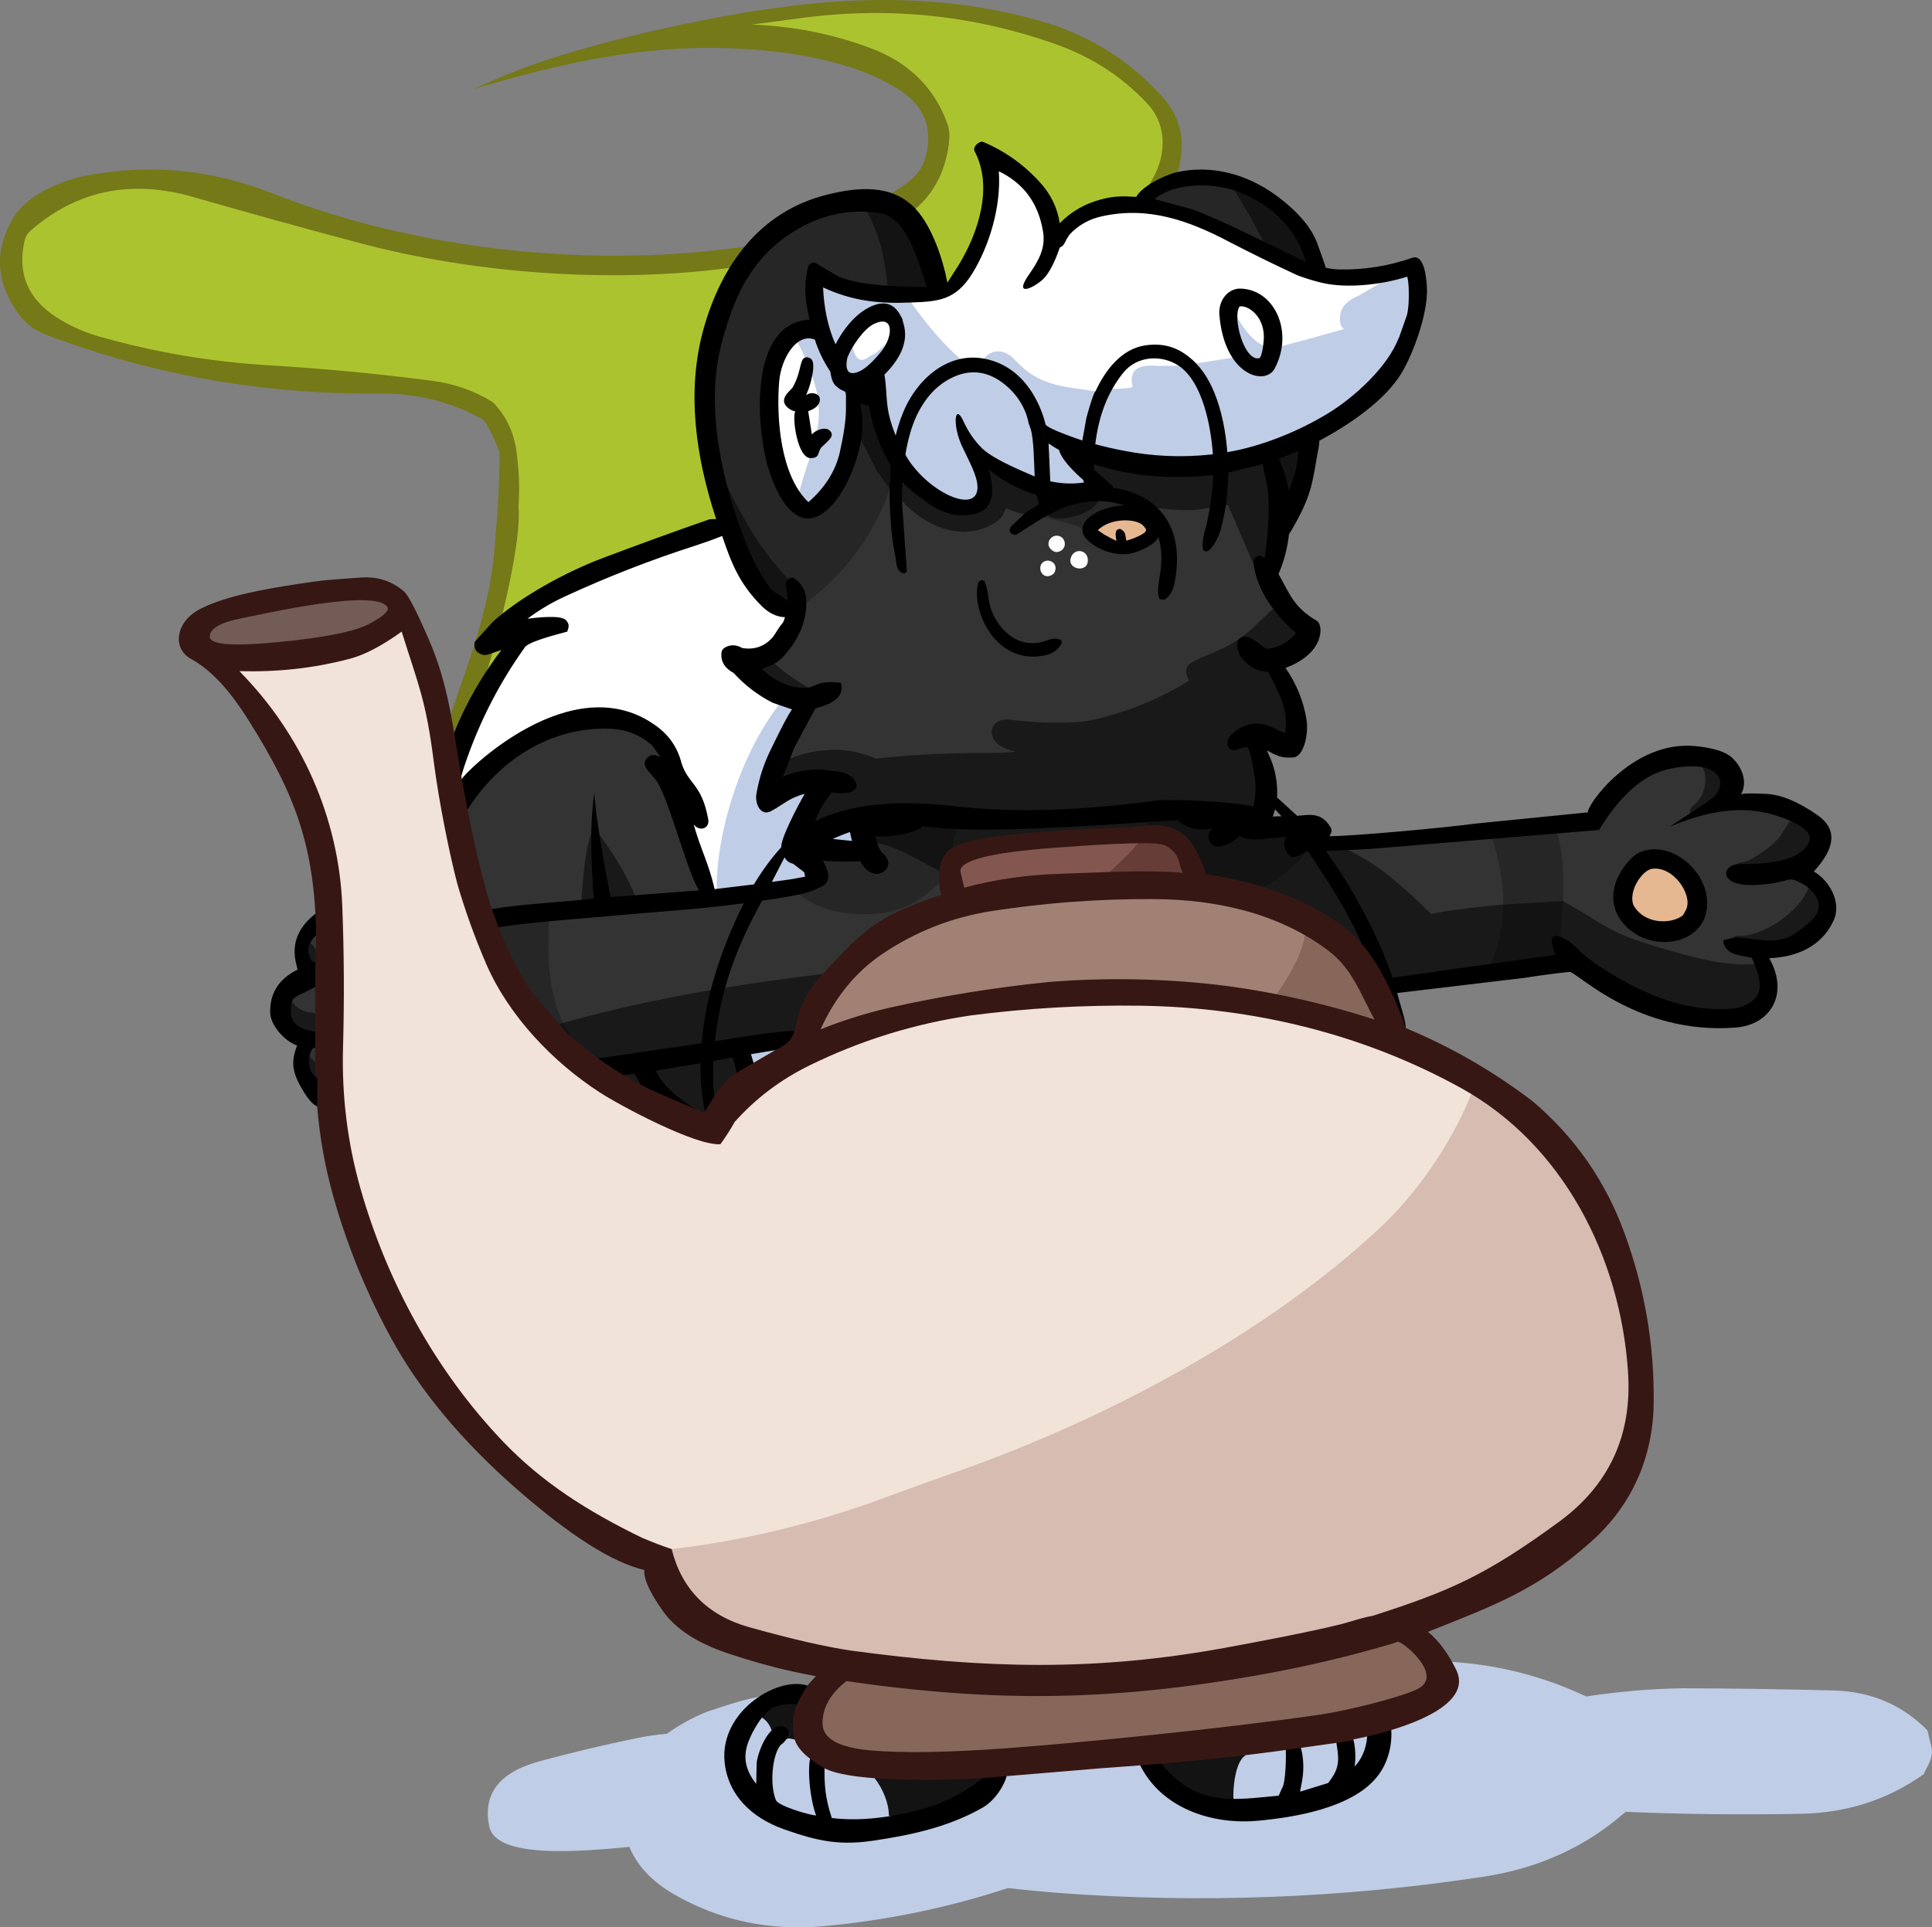 <?xml version="1.0" encoding="UTF-8"?>
<!-- COPYRIGHT RobotoSkunk 2022 -->

<svg xmlns="http://www.w3.org/2000/svg" shape-rendering="geometricPrecision" viewBox="0 0 338.67 337.92">
	<rect x="0" y="0" width="338.67" height="337.92" fill="#808080" stroke="none"/>
	<path fill="#ACC330" d="M204.33 32.4c10.09,-26.57 -48.74,-37.21 -77.92,-28.08 10.5,4.86 32.42,0.08 38.05,18.67 2.37,7.82 -5.06,12.98 -23.26,20.15 -72.99,15.79 -121.85,-31.33 -139.05,-0.9 -3.39,32.07 67.45,16.8 85.18,31.2 3.56,18.4 0.33,22.88 -3.6,46.7 17.6,3.13 105.35,-56.03 120.6,-87.74z"/>
	<path fill="#757917" d="M206.82 28.64c0.96,-4.5 -0.12,-8.46 -3.23,-11.85 -5.87,-6.45 -13.1,-10.87 -21.7,-13.25 -17.79,-4.98 -35.6,-4.17 -53.95,-0.87 -12.4,2.22 -28.81,6.11 -39.09,10.41 -3.06,1.3 -5.07,2.16 -6.02,2.57 16.67,-4.93 31.01,-8 47.07,-7.1 11.79,0.66 20.9,2.97 27.32,6.93 4.71,2.87 6.4,6.85 5.06,11.94 -0.89,3.36 -3.27,4.74 -5.97,6.45 -0.03,2.22 1.67,2.83 4.18,2.74 3.5,-3.03 5.47,-7.13 5.93,-12.29 0.06,-0.9 -0.04,-1.74 -0.31,-2.52 -2.29,-6.42 -6.81,-10.88 -13.55,-13.38 -6.73,-2.51 -13.66,-3.87 -20.79,-4.1 2.95,-0.4 5.9,-0.79 8.85,-1.18 15.4,-2.03 30.3,-0.46 44.71,4.71 6.1,2.18 11.33,5.58 15.69,10.2 4.04,4.26 3.25,10.05 0.44,14.29 1.7,1.19 3.33,0.23 4.96,-2.18 0.16,-0.48 0.29,-0.99 0.4,-1.52zm-202.52 13.6c0.18,-0.73 0.52,-1.33 1.05,-1.79 8.1,-7.06 17.59,-9.04 28.46,-5.93 9.79,2.82 19.61,5.54 29.46,8.15 20.47,5.44 45.39,7.16 66.43,4.04l2.37 -3.69c-27.22,4.22 -58.57,1.04 -84.41,-9.15 -10.57,-4.16 -21.39,-5.19 -32.46,-3.1 -4.35,0.84 -10.41,3.35 -12.82,7.33 -3.37,5.57 -3.16,11.09 0.61,16.56 1.28,1.91 3.03,3.28 5.23,4.09 18.66,7.03 38.09,10.45 58.31,10.24 6.45,-0.05 12.44,1.43 17.96,4.45 1.08,0.71 2.97,5.34 3.09,5.97 0,6.04 -0.47,12.03 -1,18 -1.03,11.67 -7.06,25.25 -8.14,29.84 -1.34,5.38 0.69,4.05 2.55,2.57 2.48,-3.76 10.72,-32.09 9.9,-41 0.24,-3.4 0.09,-6.78 -0.43,-10.15 -0.49,-3.14 -1.85,-5.86 -4.05,-8.15 -3.26,-2.01 -6.79,-3.25 -10.59,-3.75 -9.62,-1.25 -19.27,-2.16 -28.94,-2.74 -10,-0.61 -19.81,-2.28 -29.46,-5.02 -2.67,-0.75 -5.19,-1.88 -7.54,-3.39 -5,-3.23 -6.86,-7.69 -5.58,-13.38z"/>
	<path fill="#F1E3D7" d="M123.79 196.99c-12.79,0.99 -31.54,-17.78 -36.75,-29.66 -8.21,-18.76 -5.25,-34.14 -16.63,-59.52 -8.58,6.15 -20.64,7.33 -31.05,7.06 19.36,19.58 18.7,43.58 17.99,68.87 -0.98,35.39 26.89,79.74 57.95,90.3 59.61,10.15 158.41,-23 144.9,-84.02 -33.46,-19.52 -96.29,-27.62 -136.41,6.97z"/>
	<path fill="#D6BCB1" d="M258.24 190.91c-3.18,8.58 -9.52,17.98 -16.17,24.21 -20.15,18.89 -48.46,33.8 -74.26,42.88 -4.3,1.51 -8.57,3.05 -12.81,4.62 -12.14,4.5 -24.56,7.49 -37.26,8.98 -4.44,5.76 6.21,14.39 13.55,16.47 36.28,10.24 93.08,8.68 128.28,-8.55 40.51,-13.69 33.86,-70.99 -1.33,-88.61z"/>
	<path fill="#725C55" d="M34.32 111.37c4.89,8.94 34.13,2.17 34.96,-4.9 -0.37,-7.4 -36.31,-0.21 -34.96,4.9z"/>
	<path fill="#A28175" d="M140.6 183.43c27.44,-10.97 57.03,-12.53 86.15,-6.75 2.06,-2.96 5.09,-10.97 5.65,-14.56 -24.29,-14.09 -84.21,-9.63 -91.8,21.31z"/>
	<path fill="#88675B" d="M245.18 284.61c-37.02,11.69 -61.63,13.72 -98.63,8.3 -7.24,5.65 -6,15.41 3.56,16.24 10.72,0.93 58.23,-0.36 94.55,-8.9 9.42,-2.22 9.88,-8.87 0.52,-15.64zm-16.44 -120.66c-0.56,3.59 -2.91,7.42 -4.97,10.38 3.13,4.06 14.49,6.39 18.72,5.99 2.42,-6.21 -9.03,-19.29 -13.75,-16.37z"/>
	<path fill="#83574F" d="M202.32 146.78c-10.17,-0.14 -26.17,-0.32 -35.46,3.93l0.42 7.23c12.49,-2.48 21.26,-3.38 30.97,-2.97l4.07 -8.19z"/>
	<path fill="#673E37" d="M199.45 147.87c-1.6,2 -3.16,3.35 -5.01,5.06 2.38,2.91 10.55,3.2 14.8,2.03 2.9,-3.24 -4.55,-11.07 -9.79,-7.09z"/>
	<path fill="white" d="M196.24 36.21c-9.17,0.77 -6.28,3.48 -11.84,6.38 0.17,-7.31 -4.31,-12.82 -10.66,-15.01 0.88,9.46 -3.73,23.41 -9.32,23.5 -11.1,0.19 -12.6,1.63 -20.93,6.54 -12,1.2 -11.41,21.38 -1.78,31.68 7.45,-6.17 7.36,-12.09 8.09,-22.1 24.31,11.28 89.22,14.38 96.93,-19.94 -22.42,6.12 -30.13,-12.78 -50.49,-11.05zm-106.3 75.91c-5.97,8.7 -10.21,17.04 -10.42,27.69 11.36,-14.25 29.56,-17.45 36.96,-8.54 4.59,5.51 1.16,11.65 8.6,25.4 7.52,-0.04 8.52,-21.53 15.41,-33.94 -19.68,-7.75 -1.64,-6.92 -1.04,-15.68 -7.93,-3.03 -9.64,-8.02 -12.86,-15.32 -26.81,10.83 -38.2,12.71 -36.65,20.39z"/>
	<path fill="#C0CDE6" d="M149.47 60.93c-1.79,0.9 -2.92,3.42 -1.47,5.27 1.39,1.79 9.06,-2.92 7.31,-5.88 -2.89,2.63 -1.63,1.29 -3.23,2.4 -1.83,1.27 -2.39,-0.98 -2.61,-1.79zm-9.33 25.19c-0.84,2.5 0.54,3.12 2.52,2.97 16.19,-10.19 1.2,-37.89 -2.82,-29.03 6.71,12.94 2.71,16.69 0.3,26.06zm51.9 -17.52c-5.63,-0.87 -9.81,-0.83 -14.03,-5.4 -2.98,-3.22 -5.45,-0.63 -5.45,-0.31 -1.61,1.12 -2.55,1.14 -4.22,0.05 -2.38,-2.08 -5.26,-5.17 -8.63,-9.9 -17.45,-5 -21.81,-8.44 -12.62,9.55 4.79,-13.59 16.62,-5.6 5.91,2.63 3.45,29.33 25.23,28.48 18.37,14.62 6.59,5.13 13.93,6.73 21.15,5.85 -0.83,-2.74 -8.66,-6.8 -2.05,-7.39 0.25,-3.34 2.14,-7.29 1.57,-9.7zm49.9 -18.96l-3.83 2.23c-2.65,1.07 -3.66,2.83 -3.05,5.27l0.52 0.57c-3.6,1.01 -7.2,2 -10.81,2.96 -3.31,1.39 -6.12,-1.9 -7.84,-4.97 -2.21,-0.99 -1.91,1.44 -0.87,7.02l-6.41 1c1.59,3.44 4.36,10.08 4.39,17.33 14.71,-2.8 37.41,-13.42 33.86,-33.79 -2.74,-0.71 -4.26,-0.92 -5.96,2.38zm-35.34 14.47c-1.57,0.06 -3.15,0.06 -4.75,0 -2.82,-0.05 -3.92,1.19 -3.31,3.75 -1.07,0.31 -2.43,0.3 -3.58,0.35 -2.44,1.26 -4.12,6.84 -4.49,10.09 6.86,3.75 12.92,4.3 23.56,2.2 -0.38,-9.48 -3.11,-15.27 -7.43,-16.39zm-75.06 124.1l7.23 -4.95 -8.23 0.48 1 4.47zm9.55 -64.94c-1.75,-1.8 -3.61,-1.81 -4.65,0.42 -6.45,8.44 -10.81,21.69 -10.81,32.16 1.67,2.91 12.77,0.84 17.18,-1.58 -4.14,-10.54 10.56,-2.77 9.05,-7.58 -2.81,-7.82 -17.77,8.8 -8.37,-9.42 -13.89,3.35 -8.36,4.25 -2.4,-14zm196.34 187.33c1.89,-3.48 1.22,-3.6 0.56,-6.75 -0.03,-0.18 -0.07,-0.34 -0.13,-0.48 -4.41,-4.48 -9.89,-6.8 -16.43,-6.98 -8.74,-0.23 -17.5,-0.36 -26.28,-0.39 -5.75,0.09 -11.44,0.57 -17.08,1.44 -7.5,-3.52 -15.34,-5.54 -23.53,-6.06 1.65,14.64 -129.65,30.52 -111.82,5.41 -8.66,-0.46 -14.85,2.05 -18.97,3.4 -2.47,1.01 -4.75,2.28 -6.84,3.79 -1.74,0.14 -3.53,0.4 -5.36,0.78 -5.81,1.19 -11.53,2.56 -17.17,4.1 -6.88,1.92 -9.76,5.68 -8.63,11.29 1.06,5.73 15.46,4.54 24.58,3.66 1.37,3.31 3.95,6.07 7.76,8.28 7.96,4.61 16.75,6.49 26.36,5.62 11.09,-1.03 21.82,-3.25 32.21,-6.67 2.89,0.32 5.78,0.6 8.67,0.83 25.1,1.89 50.03,0.94 74.79,-2.84 9.67,-1.48 17.95,-5.27 24.84,-11.37 10.22,0.44 20.49,0.55 30.81,0.35 8.04,-0.17 15.21,-2.5 21.48,-6.97 0.06,-0.15 0.12,-0.29 0.18,-0.44z"/>
	<path fill="#333333" d="M167.18 88.59c-19.01,-14.73 -19.62,-5.64 -27.59,16.78 -0.48,15.02 -20.36,7.25 1.12,17.9 -2.92,2.86 -4.46,10.95 -5.42,13.38 42.81,2.2 68.79,-1.55 92.62,-26.66 -2.03,-2.61 -5.11,-7.39 -5.58,-10.61 -4.88,-20.56 -8.98,-15.4 -55.15,-10.79zm83.09 79.28c21.75,-2.91 39.66,2.72 59.76,4.74 0.1,-0.56 -1.07,-2.71 -1.64,-5.73 17.84,-4.31 12.55,-12.18 6.38,-14.49 9.4,-5.3 0.96,-12.36 -12.84,-11.65 8.53,-10.11 -13.19,-13.41 -22.62,2.97l-44.67 4.54c4.02,7.64 6.66,12.05 15.63,19.62zm-194.83 -5.79c-3.4,2.04 -3.53,5.28 -1.33,9.37 -7.93,2.73 -5.51,8.06 -0.84,11.28 -0.97,2.83 -1.38,5.85 2.1,8.62 3.42,-10.37 3.91,-20.21 0.07,-29.27zm28.11 -2.47c5.26,9.69 9.76,19.18 14.2,21.9 17.32,-4.79 36.3,-7.65 47.9,-9.56 8.81,-10.56 23.48,-9.95 21.13,-17.1 -11.63,-0.51 -26.88,1.03 -42.64,2.62 -1.99,-11.08 -4.43,-9.63 -6.76,-24.03 -3.99,-15.91 -50.34,-4.27 -33.83,26.17z"/>
	<path fill="#262626" d="M152.8 35.13c-9.04,-0.47 -19.55,4.61 -23.63,12.53 -16.46,31.93 7.57,59.49 12.15,58.03 6.86,-5.23 11.82,-11.74 14.64,-19.96 1.31,-6.25 -2.56,-12.63 -6.06,-13.68 -0.81,4.05 -1.78,13.05 -5.18,15.83 -7.94,6.5 -11.85,-10.59 -9.87,-22.2 0.9,-5.27 3.54,-7.81 8.64,-8.06 -2.81,-16.04 -0.53,-6.05 14.13,-6.05 -0.53,-5.04 -2.4,-11.91 -4.82,-16.44zm30.18 55.57c2.01,0.54 4.44,1 6.8,1.91 2.72,-1.66 10.35,-2.91 9.61,-3.96 0.57,-2.79 -17.79,-2.91 -16.41,2.05zm41.35 -45.54l-4.91 -11.73c-8.63,-4.26 -14.07,-2.96 -18.95,2.07 6.63,1.12 16.66,6.02 23.86,9.66zm49.64 112.82c0,-4.61 0.26,-7.02 -0.96,-11.94 -4.4,-2.24 -8.29,-2.23 -11.41,1.09 1.21,3.79 1.91,7.43 1.91,11.46 0.83,4.43 9.85,5.5 10.46,-0.61zm-133.87 -1.17c3.34,2.84 8.57,3.68 12.85,3.44 4.81,-0.27 8.3,-2.06 11.64,-5.4 1.25,-2.04 1.26,-2.76 1.6,-4.24 -17.46,-8.7 -8.66,-1.74 -23.8,-1.5 2.4,4.33 -0.4,5.23 -2.29,7.7zm-43.89 4.75c-21.63,-3.74 -8.4,3.65 -0.62,18.88 1.02,-0.37 1.52,-0.55 3.05,-1.07 -2.55,-6.01 -2.69,-11.46 -2.43,-17.81z"/>
	<path fill="#191919" d="M135.76 116.34c-9.82,-3.45 2.28,9.33 5.91,4.21 -2.07,-1.16 -4.14,-2.67 -5.91,-4.21zm21.33 -34.71l1.01 6.19c0.78,0.84 1.64,1.63 2.57,2.35 4.06,3.18 9.85,4.43 14.33,1.05 0.73,-0.54 1.05,-1.34 1.35,-2.14 0.96,0.47 1.99,0.82 3.1,1.05 11.25,-2.98 1.69,-3.55 -7.32,-9.58 2.48,10.67 -4.56,11.25 -15.04,1.08zm66.76 35.04c4.89,-3.5 9.23,-5.29 0.96,-11.21 -1.41,0.65 -4.29,4.2 -7.4,6.42 -5.65,4.03 -11.33,3.39 -8.94,7.45 -5.28,3.25 -10.98,5.56 -17.08,6.93 -3.62,0.81 -10.67,0.41 -14.38,-0.09 -3.78,-0.51 -5.03,4.43 1.04,5.62 -1.42,0.15 -2.87,0.22 -4.35,0.22 -6.28,-0.03 -12.53,0.25 -18.74,0.83 -0.47,0.06 -0.93,0.11 -1.4,0.17 -1.97,-0.87 -4.06,-1.38 -6.27,-1.52 -3.11,-0.12 -6.08,0.39 -8.89,1.52 -12.01,11.52 13.8,-2.38 0.95,12.95 5.26,-0.46 14.07,-2.54 19.58,-2.05 -0.02,3.31 3.05,6.46 8.54,6.85 10.42,-4.15 31.58,-5.26 53.1,-6.12 3.26,-17.09 -5.72,-18.1 5.57,-13.61 1.73,-4.73 0.61,-8.08 -2.29,-14.36zm-33.68 -36.86c-3.96,3.62 7.2,8.39 12.68,9.23 2.21,0.35 4.45,0.47 6.71,0.35 0.85,-0.06 4.9,-0.74 5.71,-0.83l4.49 10.42c1.67,-0.12 1.95,-0.18 3.39,0.4 -1.05,-31.99 9.27,-13.03 -32.98,-19.57zm126.86 75.86c-1.69,4.39 -8.26,8.63 -12.29,8.42 -0.35,-0.03 -0.62,0.07 -0.83,0.3 3.76,7.01 24.9,-2.11 13.12,-8.72zm-5.05 -8.97c-0.95,1.36 -5.01,4.39 -6.5,4.44 -0.43,0.03 -0.78,0.16 -1.04,0.39 9.61,7.56 22.64,-8.55 9.37,-7.62l-1.83 2.79zm-37.14 11.76c-0.29,-0.17 -0.58,-0.33 -0.87,-0.48 -5.79,4.78 -2.51,6.27 1.38,10.39 18.89,16.4 42.78,10.36 32.22,0.68 -5.57,0.35 -11.21,-1.3 -16.51,-2.87 -9.06,-2.69 -9.12,-3.63 -16.22,-7.72zm23.49 -24.01c0.97,0.97 1.06,4.85 -1.48,6.76 -0.44,0.33 -0.72,0.85 -0.61,1.39 12.17,-1.25 6.42,-10.86 2.09,-8.15zm-50.64 22.75c-3.26,-3.03 -6.62,-5.79 -10.63,-7.8 -5.86,-2.94 -8.67,-3.45 -11.98,-1.44 -20.68,12.73 1.18,6.94 18.56,25.02 18.19,-2.08 27.21,-2.07 19.87,-14.39 -2.38,0.18 -10.84,1.1 -12.63,1.7 -1.05,-1.07 -2.11,-2.1 -3.19,-3.09zm-193.45 27.98c-4.11,3.89 6.24,8.92 1.01,1 -0.35,-0.32 -0.69,-0.65 -1.01,-1zm44.4 -5.81c-5.53,8.4 14.08,15.65 25.15,17.62 4.31,-3.66 8.85,-6.25 6.37,-13.26 12.18,0.23 14.09,-6.42 15.9,-13.24 -4.68,0.75 -26.23,2.83 -47.42,8.88zm5.01 -33.33c-0.98,2.89 -1.4,6.86 -1.73,11.73 0.46,2.96 8.88,2.48 9.41,-0.74 -1.51,-3.64 -3.79,-7.38 -6.23,-10.64 -0.91,-1.48 -0.9,-1.47 -1.45,-0.35zm-51.98 30.16c-0.14,-0.2 -0.3,-0.39 -0.48,-0.57 -5.26,5.93 8.91,10 4.01,2.01 -0.91,-0.23 -2.02,0.02 -3.53,-1.44zm3.71 -9.37c0,-0.51 -0.35,-0.87 -1,-1.52 -3.97,2.61 3.79,8.5 1,1.52z"/>
	<path fill="#131313" d="M151.99 37.14c2.42,4.53 3.05,7.95 3.58,12.98 3.06,2.81 6,2.55 8.85,0.22 -2.17,-5.97 -5.15,-17.83 -12.43,-13.2zm-2.27 31.61c-0.35,3.45 -0.23,6.89 1.23,8.44l2.79 5.44c0.75,1.02 1.49,2.05 2.22,3.1 3.89,-2.79 -3.08,-20.47 -6.24,-16.98zm-18.51 23.52c-1.31,-2.27 -2.53,-4.55 -3.66,-6.85 -2.31,4.67 5.8,20.13 10.77,21.44 2.53,-2.55 1.87,-3.06 -0.14,-5.31 -2.64,-2.82 -4.97,-5.91 -6.97,-9.28zm60.96 -3.84c0.15,-0.17 0.27,-0.36 0.35,-0.57 -4.07,-1.91 -7.19,-1.16 -8.84,2.44 1,1.27 6.54,0.46 8.49,-1.87zm38.95 -41.69c-1.86,-6.15 -9.38,-15.37 -14.76,-13.39 1.72,2.7 3.3,5.47 4.75,8.32 0.12,0.23 0.23,0.46 0.35,0.7 2.76,3.66 7.42,5.63 9.66,4.37zm42.85 111.24l-10.46 0.61c0,3.4 -0.77,7.29 -2.17,10.38 5.07,2.63 14.67,1.96 12.2,-4.71l0.43 -6.28zm-44.56 -80.4c-8.47,0.94 -7.56,3.66 -3.66,10.59 1,-2.48 3.48,-7.94 3.66,-10.59zm-76.11 234.15c1.47,1.93 2.49,4.27 2.53,6.67 24.43,1.45 26.13,-15.56 -2.53,-6.67zm-19.74 -10.59c0.81,0.5 1.38,1.25 1.7,2.27 1.29,-0.32 2.16,0.26 2.53,1.57 0.35,-0.28 0.58,-0.21 1.48,0 5.98,-9.43 -3.33,-11.25 -5.71,-3.84zm33.34 -152.48c0.26,-1.11 0.51,-2.21 0.74,-3.31 -9.49,-4.4 -18.96,-1.83 -13.86,2.48 3.54,0.59 7.65,3.24 10.85,4.84 2.35,0.71 3.66,-1.13 2.27,-4.01zm-68.9 30.9c-0.72,3.01 0.11,3.39 1.92,2.09l-1.14 -2.31c-0.29,0.06 -0.55,0.13 -0.78,0.22zm118.23 136.01c-0.17,-1.7 0.27,-6.88 2.14,-7.8 -22.15,-7.84 -20.83,10.73 -2.14,7.8zm-15.12 -171.44c0,0.2 0.01,0.42 0.04,0.65 5.52,2.72 8.34,4.99 8.46,9.81 3.43,0.44 9.96,3.08 11.89,0.95 1.05,-0.49 2.07,-1.13 3.05,-1.91 1.72,-1.34 3.29,-2.82 4.71,-4.45 -0.39,-5.24 -23.56,-9.74 -28.15,-5.05z"/>
	<path fill="#E6B891" d="M285.25 154.49c-3.06,7.12 8.17,13.3 11.66,5.36 1.89,-6.52 -6.99,-13.98 -11.66,-5.36zm-94.06 -61.42c2.89,3.91 8.88,3.8 10.92,-0.31 -0.74,-3.38 -8.86,-3.73 -10.92,0.31z"/>
	<path fill="black" d="M234.8 47.25c-0.82,-0.03 -1.62,-0.13 -2.4,-0.31 -0.03,-0.2 -0.51,-1.58 -1.44,-4.14 -1.07,-2.96 -3.56,-5.85 -7.45,-8.67 -5.12,-3.69 -11.25,-5.23 -17.09,-3.97 -2.27,0.5 -6.32,2.54 -7.23,4.36 -2.53,-0.14 -3.8,-0.19 -6.32,0.48 -2.79,0.76 -5.15,2.14 -7.1,4.14 -0.41,-2.7 -1.57,-5.1 -3.49,-7.19 -2.85,-3.14 -6.19,-5.5 -10.02,-7.1 -0.62,-0.11 -1.83,0.87 -1.4,1.7 3.25,6.18 0.68,14.11 -2.7,19.74l-2.09 3.27c-0.74,-3.97 -2.65,-9.82 -5.58,-12.95 -4.11,-4.39 -10.08,-3.83 -15.51,-2.48 -11.88,2.95 -18.57,12.47 -21.66,23.58 -3.06,11 -1.3,22.62 2.22,33.29 -0.41,0 -0.8,0.02 -1.18,0.05 -6.24,2.17 -12.52,4.46 -18.82,6.84 -6.22,2.34 -14.37,6.75 -19.22,11.2l-3.1 3.44c-0.11,0.31 -0.13,1.49 0.62,1.92 1.29,0.75 1.45,0.34 4.05,-0.48 -0.7,0.91 -1.37,1.84 -2.01,2.79 -2.47,3.62 -4.55,7.49 -6.23,11.59 -1.45,4.12 -0.71,6.41 1.22,7.71 0.26,-0.96 0.57,-1.91 0.92,-2.87 2.49,-7.12 5.92,-13.72 10.28,-19.79 0.97,-1.07 6.34,-2.36 7.37,-2.66 0.27,-0.81 0.43,-1.22 -0.18,-1.96 -0.87,-1.06 -5.42,-0.46 -6.8,-0.3 2.1,-1.57 4.33,-2.89 6.72,-3.97 7.37,-3.4 14.94,-6.35 22.7,-8.84 1.63,-0.53 3.2,-1.09 4.71,-1.7 1.65,4.87 3.05,8.37 6.84,12.2 1.28,1.3 2.67,1.99 4.18,2.05 -0.44,1.33 -0.3,0.69 -1.22,2.09 -0.29,0.46 -0.59,0.93 -0.91,1.39 -1.43,1.63 -3.21,2.27 -5.36,1.92 -1.05,-0.61 -2.07,-0.64 -3.05,-0.09 -0.38,0.24 -0.58,0.55 -0.61,0.96 -0.12,1.51 0.59,2.67 2.13,3.49 1.95,2.15 4.23,3.89 6.84,5.23l3.4 1.17c-1.13,1.66 -2.75,5.09 -3.66,6.93 -1.25,2.5 -2.1,5.12 -2.57,7.85 -0.32,1.75 0.75,4.03 2.57,3.05 2.2,-1.18 3.21,-2.36 5.89,-3.01 -1.08,1.8 -4.28,7.92 -4.1,9.33 -1.8,2 -3.4,4.18 -4.8,6.53l-6.88 0.83c-1.14,-4.81 -2.54,-7.17 -3.66,-11.29l0.04 0c1.01,1.27 2.77,0.65 2.49,-0.95 -1.14,-6.31 -3.53,-6.09 -4.71,-9.94 -0.67,-2.61 -2.11,-4.74 -4.31,-6.36 -14.77,-10.92 -34,8.42 -34.17,9.24 -2.29,3.17 -1.78,4.86 1,5.36 5.4,-8.6 14.56,-14.62 25.06,-14.17 2.85,0.12 5.3,1.11 7.36,2.97l1.36 1.96c-0.83,-0.32 -1.48,-0.58 -2.14,0.04 -1.67,1.55 0.62,2.7 1.7,4.49 2.15,3.56 5.53,16.69 7.28,18.87l-15.56 1.18c-1.13,-5.82 -2.53,-13.5 -2.83,-18.22 -0.83,5.13 -0.6,12.54 -0.09,18.48 -5.68,0.63 -12.74,0.97 -17.87,1.83 -1.25,1.49 -0.81,2.54 1.18,3.18 6.13,-0.94 15.4,-1.57 22.05,-2.18 5.98,-0.54 14.16,-1.09 19.83,-1.87 0.38,-0.06 0.74,-0.1 1.09,-0.13 -3.79,7.57 -6.7,16 -7.37,24.53l-18.93 2.78 4.49 2.96c0.64,-0.09 2.01,-0.33 2.68,-0.42 0.43,0.84 1.13,2.08 1.45,2.61l11.07 4.83 -3.41 -2.21c-1.95,-1.32 -4.48,-3.48 -5.37,-5.75l7.81 -1.31c-0.06,2.9 0.2,5.74 0.78,8.5 2.66,-1.15 1.66,-1.5 1.44,-4.45 -0.03,-1.48 -0.02,-2.96 0.04,-4.44l3.36 -0.61 0.86 3.09 2.92 -1.83c-0.17,-0.46 -0.41,-1.37 -0.56,-1.83 1.4,-0.23 2.81,-0.47 4.23,-0.7 4.6,0.24 4.12,-1.4 3.44,-3.35 -2.23,-0.19 -11.61,1.43 -13.99,1.78 1.02,-9.13 3.72,-16.39 8.28,-24.66 1.8,-0.26 8.14,-1.05 9.76,-2.18 1.63,-0.5 2.17,-1.57 1.62,-3.23 -0.21,-0.55 -0.45,-1.09 -0.74,-1.61 3.09,0.29 3.78,0.13 6.58,0.13 2.21,4.43 6.79,1.2 4.01,-1.31 -1.05,-0.93 -1.07,-2.35 -1.44,-3.09 2.28,0.2 7.16,-0.39 8.37,-1.79 8.76,1.55 30.05,-0.09 44.71,-1.04 0,0.03 0,0.06 0,0.08 1.68,1.43 3.7,1.88 6.06,1.36 -1.53,1.47 -0.2,3.45 1.13,3.22 1.48,-0.26 2.69,-0.89 3.62,-1.87 1.83,1.21 5.08,0.25 8.28,0.17 -0.7,0.89 -0.54,1.62 -0.09,2.48 1.01,1.98 2.47,0.56 3.75,-0.08 3.35,5.18 5.9,8.75 8.58,14.34 0.29,0.61 0.58,1.23 0.87,1.87 1.7,8.09 4.57,12.33 7.76,14.9 0,-1.33 -1.16,-4.67 -1.52,-6.14l22.31 -2.66c3.14,-0.49 5.79,-0.84 7.97,-1.05 1.55,0.31 12.03,11.03 28.98,9.77 6.3,-0.47 9.47,-5.98 5.97,-12.16 4.8,-0.22 9.12,-2.01 11.25,-6.54 1.52,-3.23 -0.71,-7.1 -3.44,-8.67 3.86,-4.19 4.09,-7.47 0.69,-9.85 -3.4,-2.38 -6.4,-3.63 -9.02,-3.75 -2.61,-0.14 -4.09,-0.12 -4.44,0.09 1.24,-2.2 0.17,-4.85 -1.57,-6.45 -1.11,-1.02 -3.18,-1.69 -6.23,-2.01 -11.37,-1.23 -19.55,10.86 -19,11.6l-19.62 1.96c-5.41,0.73 -21.57,2.22 -25.71,2.22 0.29,-0.58 0.53,-0.99 0.18,-1.57 -1.56,-2.58 -3.38,-2.23 -5.84,-2l-3.53 -3.23c0.15,-2.47 -0.33,-5.15 -1.4,-7.36 -0.14,-0.29 -0.27,-0.58 -0.39,-0.88 1.68,0.85 2.42,1.41 4.66,1.23 1.82,-0.15 2.67,-4.11 2.31,-6.5 -0.5,-3.31 -1.8,-6.47 -3.7,-9.19 7.05,-2.63 6.58,-7.64 5.53,-8.24 -4.11,-2.37 -4.83,-4.84 -6.62,-7.98 -0.06,-0.08 -0.1,-0.17 -0.13,-0.26 0.96,-2.21 1.57,-4.53 1.83,-6.97 0.2,-0.29 0.39,-0.6 0.57,-0.91 3.63,-6.27 3.49,-8.22 4.66,-14.47 0.06,-0.35 0.09,-0.69 0.09,-1.01 4.89,-2.58 11.41,-6.9 14.38,-11.81 2.17,-3.59 4.56,-10.38 4.49,-14.59 -0.03,-1.35 -0.28,-6.43 -2.58,-5.67 -4.15,1.45 -8.41,2.13 -12.76,2.05zm-28.2 16.86c4.27,2.85 5.7,10.88 6.01,15.56 -0.05,0 -0.11,0 -0.17,0 -5.2,0.58 -10.36,0.36 -15.47,-0.65 -1.69,-0.32 -3.34,-0.7 -4.97,-1.14 0.53,-4.56 1.99,-8.9 4.88,-12.5 2.51,-3.13 6.88,-3.16 9.72,-1.27zm-20.96 14.78c0.54,2.17 4.22,5.22 4.22,5.23 0.03,0.14 0.09,0.3 0.18,0.48 -2.06,0.29 -4.04,0.21 -5.93,-0.22l-0.3 -6.63c0.58,0.41 1.19,0.79 1.83,1.14zm7.89 14.81c-0.35,-0.23 -0.72,-0.48 -1.09,-0.74 2.3,-2.3 7.03,-2.07 8.06,-0.69 0.18,0.24 0.55,0.58 0.35,0.78 0,0.5 -2.15,1.43 -3.4,1.74 -0.27,-1.07 -0.02,-1.53 -1.14,-2.09l0 0.05c-1.06,0 -0.7,1.36 -0.61,2.09 -0.72,-0.35 -1.45,-0.73 -2.17,-1.14zm34.07 -14.64c-0.19,2.82 -0.59,4.22 -1.69,6.97 -0.32,-1.97 -0.91,-3.85 -1.75,-5.62 1.16,-0.43 2.31,-0.88 3.44,-1.35zm12.77 69.77l39.92 -3.31c3.84,-6.25 7.96,-9.82 12.38,-10.72 8.86,-1.83 10.14,2.4 7.93,4.71 -1.05,1.09 -6.19,4.27 -7.93,5.44 8.29,-3.47 14.76,-3.88 21.14,-1.04 2.73,1.16 3.83,2.39 3.31,3.7 -1.57,3.85 -9.01,3.88 -12.16,3.88 -3.24,0 -3.96,4.07 2.96,3.66 6.6,-0.39 5.06,-1.89 8.2,-0.09 2.15,1.24 3.71,3.64 1.91,5.8 -0.67,0.78 -1.87,1.77 -3.61,2.96 -3.2,2.16 -7.86,0.38 -10.51,0.57l-1.78 0.44c-0.17,0.16 0.1,1.93 2.09,2.48 0.96,0.26 1.92,0.47 2.87,0.61 0.45,1.33 2.58,5.22 0.44,7.23 -1.07,1.02 -2.37,1.59 -3.88,1.7 -7.75,0.61 -14.8,-2.23 -21.31,-6.18 -2.76,-1.69 -4.71,-3.14 -5.84,-4.36 -1.52,-1.63 -6.24,-4.55 -3.79,1.09l-28.59 4.01c-2.55,-7.44 -7.23,-16.13 -11.72,-22.19l7.97 -0.39zm-17.25 -5.66c0.14,-0.44 0.27,-0.86 0.39,-1.27l1.13 1.22c-0.52,0 -1.03,0.02 -1.52,0.05zm-55.74 -77.18c2.7,-1.14 5.29,-0.9 7.75,0.69 2.68,1.76 4.59,4.43 5.19,7.54l0.31 0.88c0.61,1.7 0.64,6.39 0.74,8.45 -0.16,-0.16 -6.98,-2.73 -9.24,-4.97 -1.34,-1.33 -2.41,-2.9 -3.23,-4.7 -1.53,-3.36 -1.99,0.56 -0.3,4.27 0.82,1.8 2.32,4.47 2.66,6.36 1.05,5.97 -7.61,2.53 -11.86,-3.66 -0.26,-0.38 -0.49,-0.76 -0.69,-1.14 0.2,-1.24 0.47,-2.48 0.82,-3.7 1.17,-4.21 3.7,-8.28 7.85,-10.02zm-20.53 80.71c0.7,-0.29 1.41,-0.57 2.14,-0.83l0.35 1.57 -3.36 -0.35c0.29,-0.15 0.58,-0.28 0.87,-0.39zm-8.1 7.45c-1.17,0.17 -2.31,0.33 -3.45,0.48 0.73,-1.42 1.47,-2.86 2.23,-4.32 0.29,0.59 0.79,0.96 1.52,1.14l1.92 1.48 0.17 0.78c-0.78,0.15 -1.58,0.29 -2.39,0.44zm86.02 -115.53c1.92,2 3.31,4.44 4.19,7.32 -6.3,-2.93 -13.8,-6.93 -19.96,-9.24l-6.63 -1.79c3.95,-3.24 11.21,-2.76 15.04,-1.17 2.96,1.22 5.42,2.85 7.36,4.88zm2.62 9.63c0.16,0.08 3.2,1.2 5.53,1.57 4.22,0.66 9.66,0 13.73,-1.31 0.31,0.32 0.52,4.85 -0.04,6.8l-1.4 3.97 -0.04 0c-1.91,5.09 -7.9,10.48 -12.38,13.2 -5.21,3.17 -11.6,5.77 -17.65,6.8 -0.35,-4.87 -1.77,-11.84 -5.49,-15.56l0.04 0c-2.57,-2.57 -5.18,-3.67 -8.84,-3.18 -4.25,0.57 -7.14,4.42 -8.81,8.06 -0.29,0 -1.43,3.98 -1.61,4.71l-0.7 3.92c-0.95,-0.32 -5.95,-2.02 -6.45,-2.79 0,0 -1.96,-9.89 -10.72,-11.55 -6.63,-1.26 -12.08,3.9 -14.33,9.63 -0.5,1.25 -0.9,2.53 -1.22,3.84 -2.03,-4.98 -1.34,-6.78 -1.97,-10.68 5.43,-5.42 3.14,-8.96 3.14,-9.76 -0.03,-0.03 -0.04,-0.06 -0.04,-0.09 -0.29,-0.29 -1.43,-4.2 -5.84,-1.91 -2.55,1.32 -4.54,3.93 -5.84,6.45 -1.39,-3.09 -2.04,-6.65 -2.18,-9.98 5.15,2.39 9.74,2.89 15.43,2.65 4.69,-0.19 7.79,-0.32 10.76,-5.14 2.93,-4.76 5.06,-11.68 4.62,-17.87 4.36,2.11 6.95,5.6 7.76,10.64 0.47,2.91 -0.87,5.16 -2.49,7.49 -2.75,3.98 0.76,2.38 2.44,0.83 1.27,-1.16 2.32,-3.67 2.97,-5.58 0.97,-0.42 0.77,-1.03 1.78,-2.35 1.53,-1.61 3.4,-2.66 5.63,-3.14 8.07,-1.78 15.13,0.7 22.31,4.49 3.92,2.03 7.89,3.98 11.9,5.84zm-35.61 34.08c0,-0.32 0,-0.62 0,-0.92 7.39,2.27 13.46,2.62 20.88,1.88 0,2.44 -0.8,7.8 -1.53,10.07 -0.25,0.79 -0.47,2.79 -0.17,3.09 0,0.03 0.01,0.04 0.04,0.04 1.04,1.04 2.67,-2.43 2.96,-3.57 1.01,-3.86 1.26,-6.12 1.35,-10.07l6.06 -1.48c0.15,1.37 0.7,2.77 0.92,5.06 0.26,3.08 0.06,6.9 -0.61,11.46 -0.73,-0.55 -0.73,-0.53 -1.22,-0.35 -0.74,0.27 -0.81,0.76 -0.7,1.44 0.61,4.67 3.95,9.05 7.45,12.03 -0.06,0.05 -0.11,0.13 -0.17,0.21 -0.1,0 -1.73,2.16 -4.71,2.53 -0.45,0.06 -0.93,-0.34 -1.22,-0.61 -0.47,-0.45 -3.02,-2.22 -3.66,-1.26 -0.58,0 -1.46,2.58 1.7,4.88 0.93,0.67 1.99,1 3.18,1 1.81,3.82 3.53,6.24 2.97,10.72 -1.36,0 -5.05,-3.98 -9.64,0.52 -0.94,0.91 -0.61,3.13 1.35,2.36 0.56,-0.21 1.11,-0.34 1.66,-0.4 0.61,1.03 0.7,2.18 0.96,3.53 0.53,2.8 0.67,3.87 0.09,6.93 -2.69,-0.79 -13.29,-1.35 -16.78,-1.09 -13.6,1.86 -25.5,2.2 -35.69,1.01 -10.2,-1.19 -18.31,-0.32 -24.32,2.61 1.19,-3.34 1.84,-3.3 2.79,-5.01 6.73,0.96 4.65,-3.44 1.04,-3.66l-2.48 -0.31 0.04 -0.04c-2.44,-0.12 -4.8,0.31 -7.1,1.26l2.05 -5.18 3.66 -6.8c0.41,-0.23 5.46,-1.02 4.49,-4.49 -0.06,-0.03 -0.12,-0.04 -0.18,-0.04 -4.05,-0.33 -3.93,0.57 -5.57,0.87 -2.95,0.3 -6.02,-1.17 -8.11,-3.27 2.12,-0.88 2.8,-0.93 4.44,-2.96 2.34,-2.89 3.64,-6.03 3.27,-9.72 -0.13,-1.34 -1.15,-2.75 -2.35,-3.36 -0.08,0.03 -0.71,0.06 -0.96,0.57 -0.03,0 -0.04,0.01 -0.04,0.04 -0.38,0.38 0.13,1.78 0.13,3.53 -1.67,-1.4 -2.65,-1.5 -3.49,-2.87 -1.48,-2.21 -2.71,-4.56 -3.7,-7.06 -4.17,-10.33 -7.23,-23.66 -4.53,-34.56 2.26,-9.16 5.78,-16.7 14.51,-21.27 4.26,-2.23 8.56,-2.92 13.16,-2.31 5.11,0.68 6.83,8.44 8.5,13.03 -3.95,0 -12.82,-0.23 -16,-2.13 -1.25,-0.76 -2.48,-1.49 -3.7,-2.18 -0.04,-0.01 -0.96,0.02 -1.13,0.74 -0.83,3.33 -0.56,6.03 0.26,9.28 -10.49,0.53 -9.42,18 -7.46,25.28 1.15,4.22 4.64,12.89 10.33,8.23 3.26,-2.67 5.48,-8.48 6.15,-12.37 0.32,-2.24 0.26,-4.42 -0.18,-6.54 0.47,0.2 0.98,0.36 1.53,0.48 1.06,6.09 3.83,10.5 3.83,10.5l-0.17 4.1c-0.04,3.41 0.21,7.86 0.87,11.2 0.15,0.67 0.25,1.32 0.31,1.96 0.15,1.25 1.19,1.94 1.65,1.48 0,-0.03 0.02,-0.04 0.05,-0.04 0.02,-0.03 0.04,-0.06 0.04,-0.09 0.03,-0.03 0.06,-0.04 0.09,-0.04l-0.87 -12.38 0.08 -3.31c0.61,0.75 2.02,1.93 4.23,3.53 2.18,1.6 4.37,2.37 6.58,2.31 3.76,-0.13 5.18,-1.85 4.88,-5.19 -0.14,-1.36 -0.32,-2.29 -0.52,-2.79 2.36,1.93 5.41,3.51 8.32,4.4l0.48 1.62 -2.35 1.48 -2.53 2.4c-0.86,1.08 0.49,1.73 0.96,1.43 4.61,-2.87 8.28,-5.84 14.29,-5.84 1.6,0 3.14,0.27 4.62,0.79 -1.91,-0.14 -7.31,1.23 -7.41,4.27 -0.07,2.08 4.85,5.04 8.81,4.05 1.37,-0.34 4.01,-1.5 4.53,-2.87 1.48,5.49 -0.78,8.36 0.17,10.93l0.88 0.14c0.87,-0.61 1.42,-1.43 1.65,-2.45 2.01,-8.9 -1.45,-15.83 -10.68,-17.21 0.03,-0.2 -0.05,-0.38 -0.26,-0.52 -1.07,-0.84 -2.09,-1.73 -3.05,-2.66zm-48.94 -22.79c1.04,3.34 2.68,5.51 2.7,5.58 0.07,0.16 0.14,1.81 1.01,2.57 1.99,1.75 1.74,-0.36 1.74,4.14 0,1.74 -0.36,4.25 -1.09,7.54 -0.76,3.25 -2.59,6.14 -5.49,8.67 -4.9,-4.65 -5.63,-14.66 -5.14,-21.01 0.31,-4.19 3.1,-8.76 6.27,-7.49zm5.71 3.14c0.77,-1.97 2.88,-5.04 4.66,-5.89 3.48,-1.65 3.37,2.02 1.44,4.62 -1.54,1.95 -2.87,3.18 -4.01,3.71 -3.13,1.38 -2.08,-2.42 -2.09,-2.44zm-7.06 -0.05c-1.46,0 -0.82,2.29 -2.53,5.27 -0.34,0.61 -2.82,2.15 -0.65,3.75 0.33,0.23 0.69,0.39 1.09,0.48 -0.58,1.16 0.41,8.23 2.7,8.19 1.76,-0.02 1.12,-1.11 1.96,-1.96 1.04,-1.03 2.52,-1.98 1.27,-2.96 -0.68,-0.53 -2.27,-0.12 -3.01,0.78l-0.65 -4.09c2.76,-0.92 2.06,-2.79 1.69,-2.79l0 -0.04c-0.63,-0.44 -1.32,-0.44 -2.04,0l0.43 -1.09c0.02,-0.01 1.53,-4.43 0.39,-5.28 -0.17,-0.12 -0.38,-0.21 -0.65,-0.26zm44.63 50.12l0 -0.26c-0.03,-0.03 -0.05,-0.06 -0.05,-0.09l-0.04 -0.04 0 -0.05c-0.03,-0.03 -0.04,-0.06 -0.04,-0.08 -1.92,-0.96 -2.74,0.99 -6.15,0.43 -3.26,-0.54 -6.11,-4.1 -6.54,-7.71 -0.11,-1.08 -0.34,-2.09 -0.69,-3.05l-0.44 -0.18c-0.06,0.03 -0.55,0.06 -0.7,0.48 -1.29,4.88 3.15,14.58 11.77,12.68 1.34,-0.29 2.3,-1 2.88,-2.13zm30.98 -62.15c-2.19,0.24 -3.53,2.38 -3.35,4.58 0.86,10.68 8.05,12.57 9.71,9.41 3.45,-6.54 -0.18,-14.14 -6.36,-13.99zm0.18 3.14c1.25,-0.31 4.2,1.4 4.27,5.23 0.01,0.81 -0.28,3.68 -0.83,3.84 -2.65,0.54 -4.7,-7.19 -3.44,-9.07zm70.16 95.7c-1.56,0.52 -6.92,6.21 -3.57,11.51 3.97,6.28 14.54,5.39 15.34,-1.7 0.69,-6.2 -6.21,-12.19 -11.77,-9.81zm-1.13 9.2c-0.84,-2.45 1.42,-5.79 3.09,-6.28 3.82,-0.76 7.45,4.56 6.15,7.15l-0.53 0.96c-1.99,1.6 -6.79,1.69 -8.71,-1.83zm-154.76 145.9c0,-0.08 2.03,-4.56 4.41,-5.36 1.42,-0.49 3.1,-0.52 4.18,-0.32l1.79 -3.18c-5.08,-2.18 -15.84,4.14 -14.91,13.26 0.59,5.77 4.71,9.76 10.37,11.77 6.2,2.2 9.97,2.89 16.04,1.96 6.6,-1 12.98,-2.41 18.83,-5.75 2.12,-1.21 4,-3.99 4.38,-6.28l-3.71 0.3c-1.46,2.05 -6.99,4.91 -9.26,5.63 -5.41,1.73 -11.96,2.91 -17.86,2.18 -1.1,-3.34 -1.4,-5.83 -1.24,-9.65l-2.35 -1.52c-0.9,2.23 -0.12,8.29 0.84,10.73 -1.62,-0.17 -6.65,-1.73 -7.06,-2.7 -1.29,-3.32 -0.37,-8.96 1.13,-9.89 0.44,-0.27 2.09,-2.27 0.31,-2.96 -2.54,-0.99 -4.65,4.5 -4.8,6.36l-0.08 3.66c-1.98,-2.54 -2.55,-5.04 -1.01,-8.24zm-76.13 -140.59c1.21,-1.38 1.2,-2.64 -0.13,-3.74 -5.51,4.28 -3.14,9.01 -3.14,9.8 -3.25,1.6 -4.85,4.1 -4.79,7.5 0.02,2.16 2.43,5 4.71,5.79 -0.88,2.41 -1.07,4.12 0.56,7.06 1.13,2.07 2.12,3.27 2.97,3.62 2.26,-1.78 2.38,-3.43 0,-4.92 -2.33,-1.67 -1.27,-4.97 -0.66,-5.32l0.31 -0.04c1.47,-1.02 1.3,-1.96 -0.05,-2.84 -1.85,-0.24 -4.31,-1.08 -4.22,-3.44 0.1,-2.83 0.16,-2.24 4.27,-4.36l0.08 -4.22c-0.45,-0.46 -0.78,0.21 -1.26,-1.75 -0.28,-1.15 0.48,-2.26 1.35,-3.14zm172.48 141.98l-2.53 0.35c0.11,1.43 0.04,6.41 -0.68,7.33l-0.53 1.22c-8.27,0.76 -14.54,2.05 -20.9,-6l-3.57 0.3c3.66,7.85 12.68,10.84 20.77,10.1 6.51,-0.59 16.48,-2.24 20.87,-7.63 2.04,-2.47 2.86,-5.94 2.49,-8.93l-4.14 1.09c0,2.17 -0.69,4.37 -2.23,5.97 0.25,-1.41 0.17,-3.86 -0.37,-5.21l-2.92 0.3c0.35,2.79 1.03,4.59 -0.89,7.17 -0.15,0.21 -0.29,0.41 -0.44,0.62l-4.92 1.52c0,-0.76 1.26,-3.99 -0.01,-8.2z"/>
	<path fill="#371714" d="M208.34 147.09c-3.1,-3.11 -5.95,-2.45 -10.24,-2.05 -18.19,0.61 -28.59,1.82 -31.2,3.62 -2.45,1.56 -2.74,5.32 -1.92,8.23 -11.33,3.78 -13.37,5.99 -20.39,13.47 -7.6,8.09 -2.7,11.08 -8.72,13.77l-7.06 4.14c-2.77,2.17 -3.73,4.12 -5.36,6.84 -8.8,-3.84 -11.16,-4.36 -18.65,-9.58l-5.41 -4.32 -6.62 -7.89c-3.18,-5.49 -4.44,-7.98 -6.54,-13.94 -1.99,-5.66 -4.25,-17 -5.36,-23.32 -1.54,-8.78 -2.19,-15.88 -5.71,-23.97 -2.15,-4.96 -3.6,-7.77 -4.36,-8.41 -2.23,-1.91 -4.89,-2.71 -7.97,-2.39 -4.59,0.33 -6.01,0.37 -10.59,1.09 -5.46,0.85 -12.26,1.96 -17,4.31 -4.51,2.24 -5.12,7 -1.74,8.85 4.06,2.22 7.34,6.39 10.11,10.81 8.13,12.93 11.54,21.94 11.81,37.6l-0.17 9.11 0 13.99c0,0.67 0.11,1.34 0.35,2.01l0 4.92c0.43,5.41 1.39,10.72 2.87,15.95 2.44,8.6 5.81,16.84 10.11,24.71 5.06,9.24 12.47,18.12 22.23,26.63 9.24,8.05 16.62,12.71 22.14,13.99 -0.15,1.51 0.91,3.88 3.18,7.1 2.23,3.2 6.04,5.7 11.42,7.5 5.34,1.8 10.5,3.13 15.47,4.01l-1.53 1.7c-1.97,3.38 -3,4.96 -2.22,9.41l0.04 0c0.61,2.14 3.3,3.94 5.1,4.97 4.94,2.82 23.73,2.12 28.15,1.78l20.36 -1.7c12.55,-0.9 22.33,-1.74 35.03,-3.57l9.29 -1.31c-0.03,-0.05 -0.06,-0.11 -0.09,-0.17 5.35,-1.02 21.74,-4.99 18.08,-12.29 -1.33,-2.68 -3.04,-5.11 -4.92,-6.58 11.53,-4.61 19.09,-7.3 28.72,-15.91 6.98,-6.24 10.71,-14.65 10.85,-24.01 0.15,-10.26 -1.55,-20.24 -5.1,-29.94 -3.31,-9.12 -8.67,-16.84 -16.08,-23.14 -6.88,-5.26 -14.31,-9.54 -22.27,-12.86 -1.92,-5.65 -5.28,-12.9 -9.5,-16.6 -6.53,-5.73 -16.95,-9.24 -25.67,-10.37 -0.03,-1.2 -1.28,-4.01 -2.92,-6.19zm-4.79 0.96c0.8,0 2.55,1.19 3.01,2.66 0.37,1.27 0.62,2.04 0.74,2.31 -6.82,-0.56 -14.3,-0.04 -21.14,0.17 -6.07,0.17 -11.78,0.99 -17.13,2.44l-0.65 -2.74c-0.35,-1.98 5.05,-3.39 16.21,-4.23 5.51,-0.41 16.61,-1.2 18.96,-0.61zm-1.22 9.59c10.77,0.05 21.76,2.43 30.5,9.02 4.14,3.11 5.54,7.32 8.11,12.11 -8.59,-2.83 -18.76,-5.09 -27.8,-6.14 -9.68,-1.08 -19.37,-1.24 -29.07,-0.48 -9.65,0.96 -19.16,2.5 -28.55,4.62 -4.01,0.96 -7.9,2.19 -11.68,3.7 2.45,-5.39 5.96,-9.96 10.94,-13.29 5.81,-3.89 12.18,-6.38 19.09,-7.45 9.41,-1.46 18.9,-2.15 28.46,-2.09zm41.05 130.74c0.55,-0.18 1.1,-0.35 1.66,-0.53 0.97,0.01 8.32,6.07 3.27,8.37 -3.62,1.64 -12.74,3.8 -16.91,4.4 -17.35,2.52 -42.32,4.96 -54.74,5.88 -10.34,0.76 -18.35,0.89 -24.01,0.4 -5.67,-0.5 -8.49,-2.1 -8.46,-4.8 0,-2.73 1.4,-5.18 4.19,-7.36 26.31,3.85 47.3,3.51 73.65,-1.31 7.18,-1.31 14.32,-3 21.35,-5.05zm-206.61 -176.76c0,-1.43 1.87,-2.5 5.62,-3.23 3.92,-0.76 23.56,-5.31 25.54,-1.92 0.35,0.61 -0.73,1.59 -3.23,2.92 -2.49,1.34 -7.78,2.4 -15.86,3.18 -8.08,0.79 -12.1,0.47 -12.07,-0.95zm163.21 64.71c19.65,0.29 38.89,4.91 56.13,14.43 17.97,9.92 27.96,29.77 29.28,49.85 0.73,11.07 -3.34,19.83 -12.2,26.28 -12.8,9.35 -19.04,12.07 -32.64,16.43 -1.76,0.27 -3.7,1 -5.45,1.44 -5.7,1.42 -14.86,3.14 -20.31,4.14 -22.83,4.17 -42.09,3.68 -65.72,0.48 -4.62,-0.7 -10.54,-2.07 -17.78,-4.1 -7.34,-2.07 -11.84,-6.76 -13.55,-13.68 -1.66,-0.55 -3.3,-1.18 -4.92,-1.88l0.04 0.05c-10.02,-4.84 -17.91,-9.96 -24.62,-16.96 -11.85,-12.39 -20.38,-28 -25.06,-44.45 -2.27,-8.02 -3.28,-16.22 -3.05,-24.62 0.23,-8.34 0.19,-16.65 -0.13,-24.93 -0.61,-15.48 -7.18,-30.15 -18.05,-41.14 6.63,0.18 13,-0.48 19.4,-2.18 2.55,-0.66 5.58,-2.25 9.06,-4.75 2.98,9.52 4.25,12 5.62,22.75 0.96,7.46 2.84,16.53 4.14,21.49 1.4,4.79 3.1,9.5 5.1,14.12 3.97,9.06 11.61,17.08 19.88,22.44 3.53,2.29 16.8,9.4 21.13,9.07 0.79,-1.05 1.63,-2.36 2.53,-3.93 3.66,-4.09 8,-7.38 13.03,-9.85 8.98,-4.41 18.43,-7.35 28.37,-8.8 9.88,-1.28 19.8,-1.84 29.77,-1.7z"/>
	<path fill="white" d="M183.72 98.28c-2.35,0.12 -1.39,3.74 0.74,2.48 0.78,-0.46 0.98,-2.23 -0.74,-2.48zm2.22 -1.7c1.24,-0.69 0.8,-2.67 -0.74,-2.66 -1.12,0.01 -2.03,1.52 -0.87,2.49 0.49,0.43 1.03,0.49 1.61,0.17zm4.75 1.79c0.11,-1.87 -2.06,-2.35 -2.83,-0.92 -1.22,2.28 2.71,3.17 2.83,0.92z"/>
</svg>
